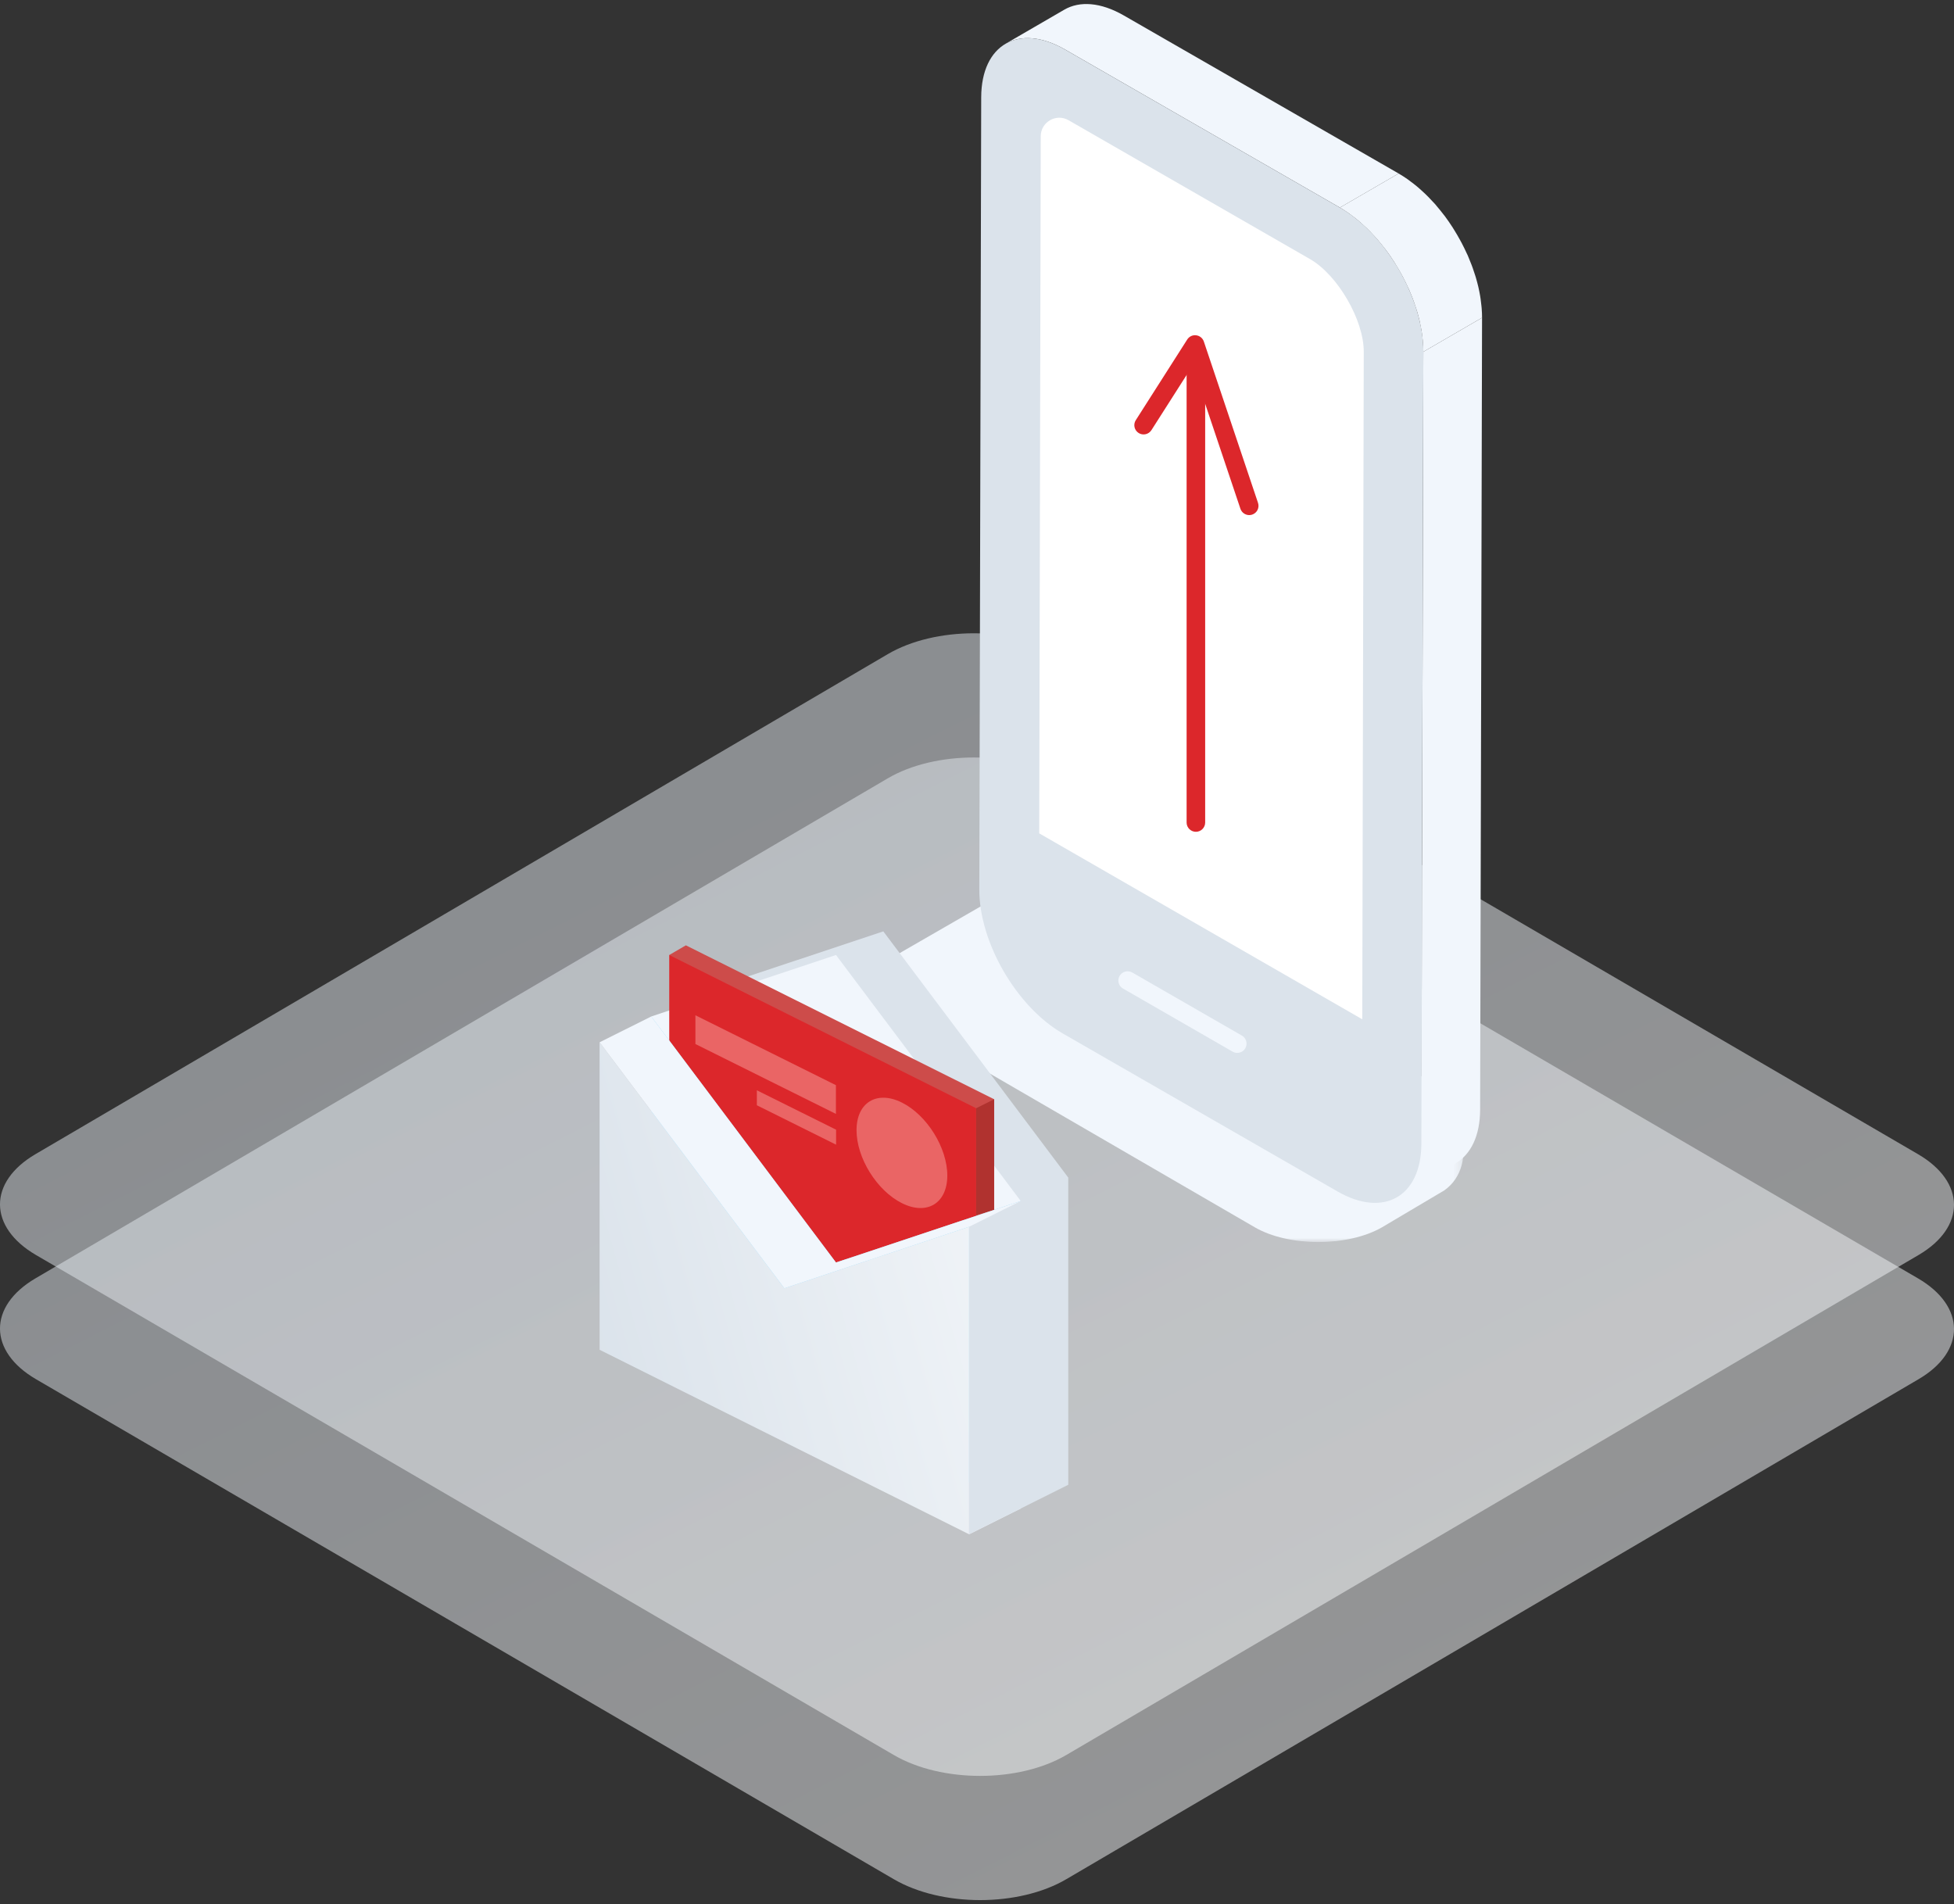 <svg width="236" height="230" viewBox="0 0 236 230" fill="none" xmlns="http://www.w3.org/2000/svg">
<rect x="0" y="0" width="236" height="230" fill="#333333" stroke="none"/>
<path opacity="0.5" fill-rule="evenodd" clip-rule="evenodd" d="M128.047 94.012C122.271 90.646 112.949 90.646 107.22 94.007L4.286 154.394C-1.456 157.761 -1.424 163.213 4.354 166.579L107.962 226.969C113.726 230.328 123.049 230.328 128.789 226.961L231.724 166.572C237.451 163.213 237.421 157.761 231.657 154.4L128.047 94.012Z" fill="url(#paint0_linear)"/>
<path opacity="0.5" fill-rule="evenodd" clip-rule="evenodd" d="M128.047 79.012C122.271 75.646 112.949 75.646 107.22 79.007L4.286 139.394C-1.456 142.761 -1.424 148.213 4.354 151.579L107.962 211.969C113.726 215.328 123.049 215.328 128.789 211.961L231.724 151.572C237.451 148.213 237.421 142.761 231.657 139.4L128.047 79.012Z" fill="url(#paint1_linear)"/>
<mask id="mask0" mask-type="alpha" maskUnits="userSpaceOnUse" x="105" y="102" width="72" height="49">
<path fill-rule="evenodd" clip-rule="evenodd" d="M176.777 102.08H105.895V150.008H176.777V102.08Z" fill="white"/>
</mask>
<g mask="url(#mask0)">
<path fill-rule="evenodd" clip-rule="evenodd" d="M108.99 114.923L128.189 103.856C132.3 101.488 138.946 101.488 143.032 103.856L172.363 130.617C176.446 132.985 178.803 140.691 174.439 143.77L166.914 148.23C162.806 150.6 155.639 150.6 151.555 148.23L108.943 123.504C104.859 121.138 104.882 117.291 108.99 114.923" fill="#F1F6FC"/>
</g>
<path fill-rule="evenodd" clip-rule="evenodd" d="M171.907 42.489L171.674 138.13C171.665 141.309 170.539 143.546 168.725 144.598L175.818 140.483C177.632 139.431 178.758 137.194 178.767 134.015L179 38.373L171.907 42.489Z" fill="#F1F6FC"/>
<path fill-rule="evenodd" clip-rule="evenodd" d="M135.737 1.871C132.929 0.252 130.384 0.102 128.548 1.168L121.455 5.283C123.291 4.217 125.837 4.367 128.644 5.986L161.832 25.072L168.925 20.956L135.737 1.871Z" fill="#F1F6FC"/>
<path fill-rule="evenodd" clip-rule="evenodd" d="M171.909 42.492L171.698 126.259L171.669 138.129C171.653 144.53 167.108 147.111 161.535 143.896L128.348 124.813C122.766 121.589 118.252 113.798 118.277 107.399L118.308 95.52L118.508 11.753C118.524 5.355 123.069 2.771 128.641 5.986L161.829 25.072C167.411 28.287 171.925 36.084 171.909 42.492" fill="#DBE3EB"/>
<path fill-rule="evenodd" clip-rule="evenodd" d="M164.012 26.607C164.149 26.719 164.282 26.84 164.416 26.959C164.627 27.144 164.838 27.335 165.046 27.536C165.181 27.666 165.318 27.803 165.452 27.939C165.647 28.141 165.842 28.347 166.035 28.559C166.156 28.691 166.277 28.828 166.394 28.965C166.685 29.303 166.968 29.652 167.242 30.01C167.302 30.088 167.365 30.16 167.423 30.241C167.748 30.675 168.058 31.127 168.354 31.586C168.432 31.707 168.504 31.83 168.58 31.956C168.8 32.309 169.011 32.67 169.213 33.037C169.293 33.182 169.376 33.328 169.453 33.478C169.672 33.899 169.883 34.326 170.078 34.758C170.112 34.83 170.148 34.902 170.181 34.976C170.211 35.041 170.233 35.106 170.262 35.17C170.397 35.479 170.52 35.793 170.639 36.104C170.686 36.223 170.726 36.344 170.771 36.462C170.872 36.74 170.964 37.017 171.051 37.297C171.085 37.407 171.121 37.514 171.155 37.624C171.264 38.003 171.368 38.381 171.457 38.759C171.466 38.8 171.473 38.84 171.482 38.88C171.558 39.218 171.625 39.559 171.682 39.894C171.702 40.008 171.717 40.125 171.733 40.239C171.773 40.512 171.807 40.785 171.832 41.056C171.843 41.168 171.854 41.28 171.863 41.39C171.89 41.759 171.908 42.126 171.908 42.489L179.001 38.372C179.003 38.011 178.983 37.644 178.956 37.275C178.947 37.163 178.936 37.053 178.925 36.941C178.9 36.67 178.866 36.397 178.826 36.124C178.81 36.008 178.795 35.894 178.774 35.779C178.718 35.441 178.651 35.103 178.575 34.765C178.566 34.725 178.559 34.685 178.55 34.644C178.46 34.266 178.357 33.888 178.247 33.509C178.214 33.4 178.178 33.29 178.144 33.182C178.057 32.903 177.963 32.625 177.864 32.347C177.819 32.229 177.779 32.11 177.732 31.989C177.613 31.678 177.489 31.364 177.355 31.056C177.326 30.991 177.303 30.926 177.274 30.858C177.265 30.843 177.261 30.825 177.252 30.809C177.229 30.753 177.198 30.7 177.171 30.644C176.976 30.212 176.765 29.784 176.545 29.361C176.469 29.213 176.388 29.067 176.305 28.922C176.106 28.555 175.893 28.194 175.673 27.838C175.597 27.715 175.525 27.592 175.447 27.471C175.151 27.012 174.841 26.56 174.518 26.123C174.458 26.047 174.397 25.974 174.337 25.895C174.061 25.537 173.778 25.188 173.489 24.85C173.437 24.791 173.393 24.726 173.341 24.668C173.274 24.59 173.2 24.52 173.128 24.442C172.935 24.232 172.742 24.026 172.545 23.822C172.408 23.685 172.276 23.551 172.139 23.419C171.93 23.22 171.722 23.029 171.509 22.841C171.374 22.725 171.242 22.604 171.105 22.492C170.87 22.295 170.628 22.114 170.385 21.935C170.267 21.845 170.152 21.751 170.033 21.668C169.668 21.413 169.298 21.174 168.923 20.956L161.831 25.071C162.205 25.288 162.575 25.528 162.938 25.783C163.059 25.866 163.174 25.96 163.293 26.047C163.535 26.229 163.777 26.412 164.012 26.607" fill="#F1F6FC"/>
<path fill-rule="evenodd" clip-rule="evenodd" d="M164.711 42.474C164.72 38.653 161.569 33.219 158.228 31.296L129.059 14.521C127.565 13.661 125.702 14.736 125.697 16.455L125.516 100.65L164.532 123.107L164.711 42.474Z" fill="white"/>
<path fill-rule="evenodd" clip-rule="evenodd" d="M136.195 118.427L149.432 126.045L136.195 118.427Z" fill="white"/>
<path fill-rule="evenodd" clip-rule="evenodd" d="M149.432 127.164C149.82 127.164 150.197 126.963 150.405 126.604C150.713 126.067 150.529 125.384 149.993 125.075L136.756 117.457C136.215 117.148 135.534 117.331 135.222 117.869C134.913 118.404 135.096 119.089 135.635 119.395L148.872 127.014C149.049 127.117 149.242 127.164 149.432 127.164" fill="#F1F6FC"/>
<path fill-rule="evenodd" clip-rule="evenodd" d="M144.437 100.461C145.056 100.461 145.558 99.96 145.558 99.342V44.012C145.558 43.392 145.056 42.893 144.437 42.893C143.818 42.893 143.316 43.392 143.316 44.012V99.342C143.316 99.96 143.818 100.461 144.437 100.461" fill="#DC272B"/>
<path fill-rule="evenodd" clip-rule="evenodd" d="M150.878 62.211C150.997 62.211 151.116 62.193 151.235 62.153C151.822 61.956 152.139 61.322 151.941 60.736L145.398 41.251C145.261 40.844 144.9 40.548 144.472 40.497C144.041 40.438 143.622 40.642 143.389 41.007L137.177 50.748C136.843 51.27 136.998 51.962 137.52 52.295C138.036 52.624 138.731 52.477 139.068 51.95L144.019 44.188L149.815 61.447C149.972 61.915 150.41 62.211 150.878 62.211" fill="#DC272B"/>
<path fill-rule="evenodd" clip-rule="evenodd" d="M129 142.198L84.372 119.914L106.686 112.488L129 142.198ZM84.372 119.914L129 142.198V179.337L84.372 157.053V119.914Z" fill="#DBE3EB"/>
<path fill-rule="evenodd" clip-rule="evenodd" d="M78.655 122.768L100.969 115.341L123.283 145.052L78.655 122.768ZM78.655 122.768L123.283 145.052V182.19L78.655 159.908V122.768Z" fill="#F1F6FC"/>
<path fill-rule="evenodd" clip-rule="evenodd" d="M82.839 114.173L120.07 132.764V164.645L80.83 115.341L82.839 114.173Z" fill="#CD4C4A"/>
<path fill-rule="evenodd" clip-rule="evenodd" d="M80.83 115.342L117.895 133.849V165.731L80.83 147.223V115.342Z" fill="#DC272B"/>
<path fill-rule="evenodd" clip-rule="evenodd" d="M120.07 132.765L117.896 133.849V146.761L120.07 146.122V132.765Z" fill="#B0322F"/>
<path fill-rule="evenodd" clip-rule="evenodd" d="M83.991 122.622L100.962 131.063V134.534L83.991 126.094V122.622Z" fill="#EA6565"/>
<path fill-rule="evenodd" clip-rule="evenodd" d="M91.411 131.681L100.981 136.44V138.25L91.411 133.49V131.681Z" fill="#EA6565"/>
<path fill-rule="evenodd" clip-rule="evenodd" d="M108.932 133.166C105.906 131.656 103.45 133.15 103.45 136.503C103.45 139.856 105.906 143.803 108.932 145.314C111.957 146.826 114.414 145.33 114.414 141.977C114.414 138.625 111.957 134.677 108.932 133.166" fill="#EA6565"/>
<path fill-rule="evenodd" clip-rule="evenodd" d="M78.654 122.768V159.908L123.282 182.19V145.052L100.968 152.481L78.654 122.768Z" fill="#8ED3F4"/>
<path fill-rule="evenodd" clip-rule="evenodd" d="M72.419 125.882V163.021L117.045 185.305V148.166L94.731 155.594L72.419 125.882Z" fill="url(#paint2_linear)"/>
<path fill-rule="evenodd" clip-rule="evenodd" d="M117.046 185.306L123.283 182.191V145.053L100.969 152.481L78.655 122.769L72.419 125.882L94.732 155.595L117.046 148.166V185.306Z" fill="#F1F6FC"/>
<path fill-rule="evenodd" clip-rule="evenodd" d="M129 142.198L117.045 148.166V185.306L129 179.338V142.198Z" fill="#DBE3EB"/>
<defs>
<linearGradient id="paint0_linear" x1="391.322" y1="166.918" x2="297.711" y2="-18.136" gradientUnits="userSpaceOnUse">
<stop stop-color="white"/>
<stop offset="0.979" stop-color="#E2E8EF"/>
</linearGradient>
<linearGradient id="paint1_linear" x1="391.322" y1="151.918" x2="297.711" y2="-33.136" gradientUnits="userSpaceOnUse">
<stop stop-color="white"/>
<stop offset="0.979" stop-color="#E2E8EF"/>
</linearGradient>
<linearGradient id="paint2_linear" x1="125.42" y1="174.889" x2="78.254" y2="188.184" gradientUnits="userSpaceOnUse">
<stop stop-color="#EFF3F7"/>
<stop offset="1" stop-color="#DBE3EB"/>
</linearGradient>
</defs>
</svg>

